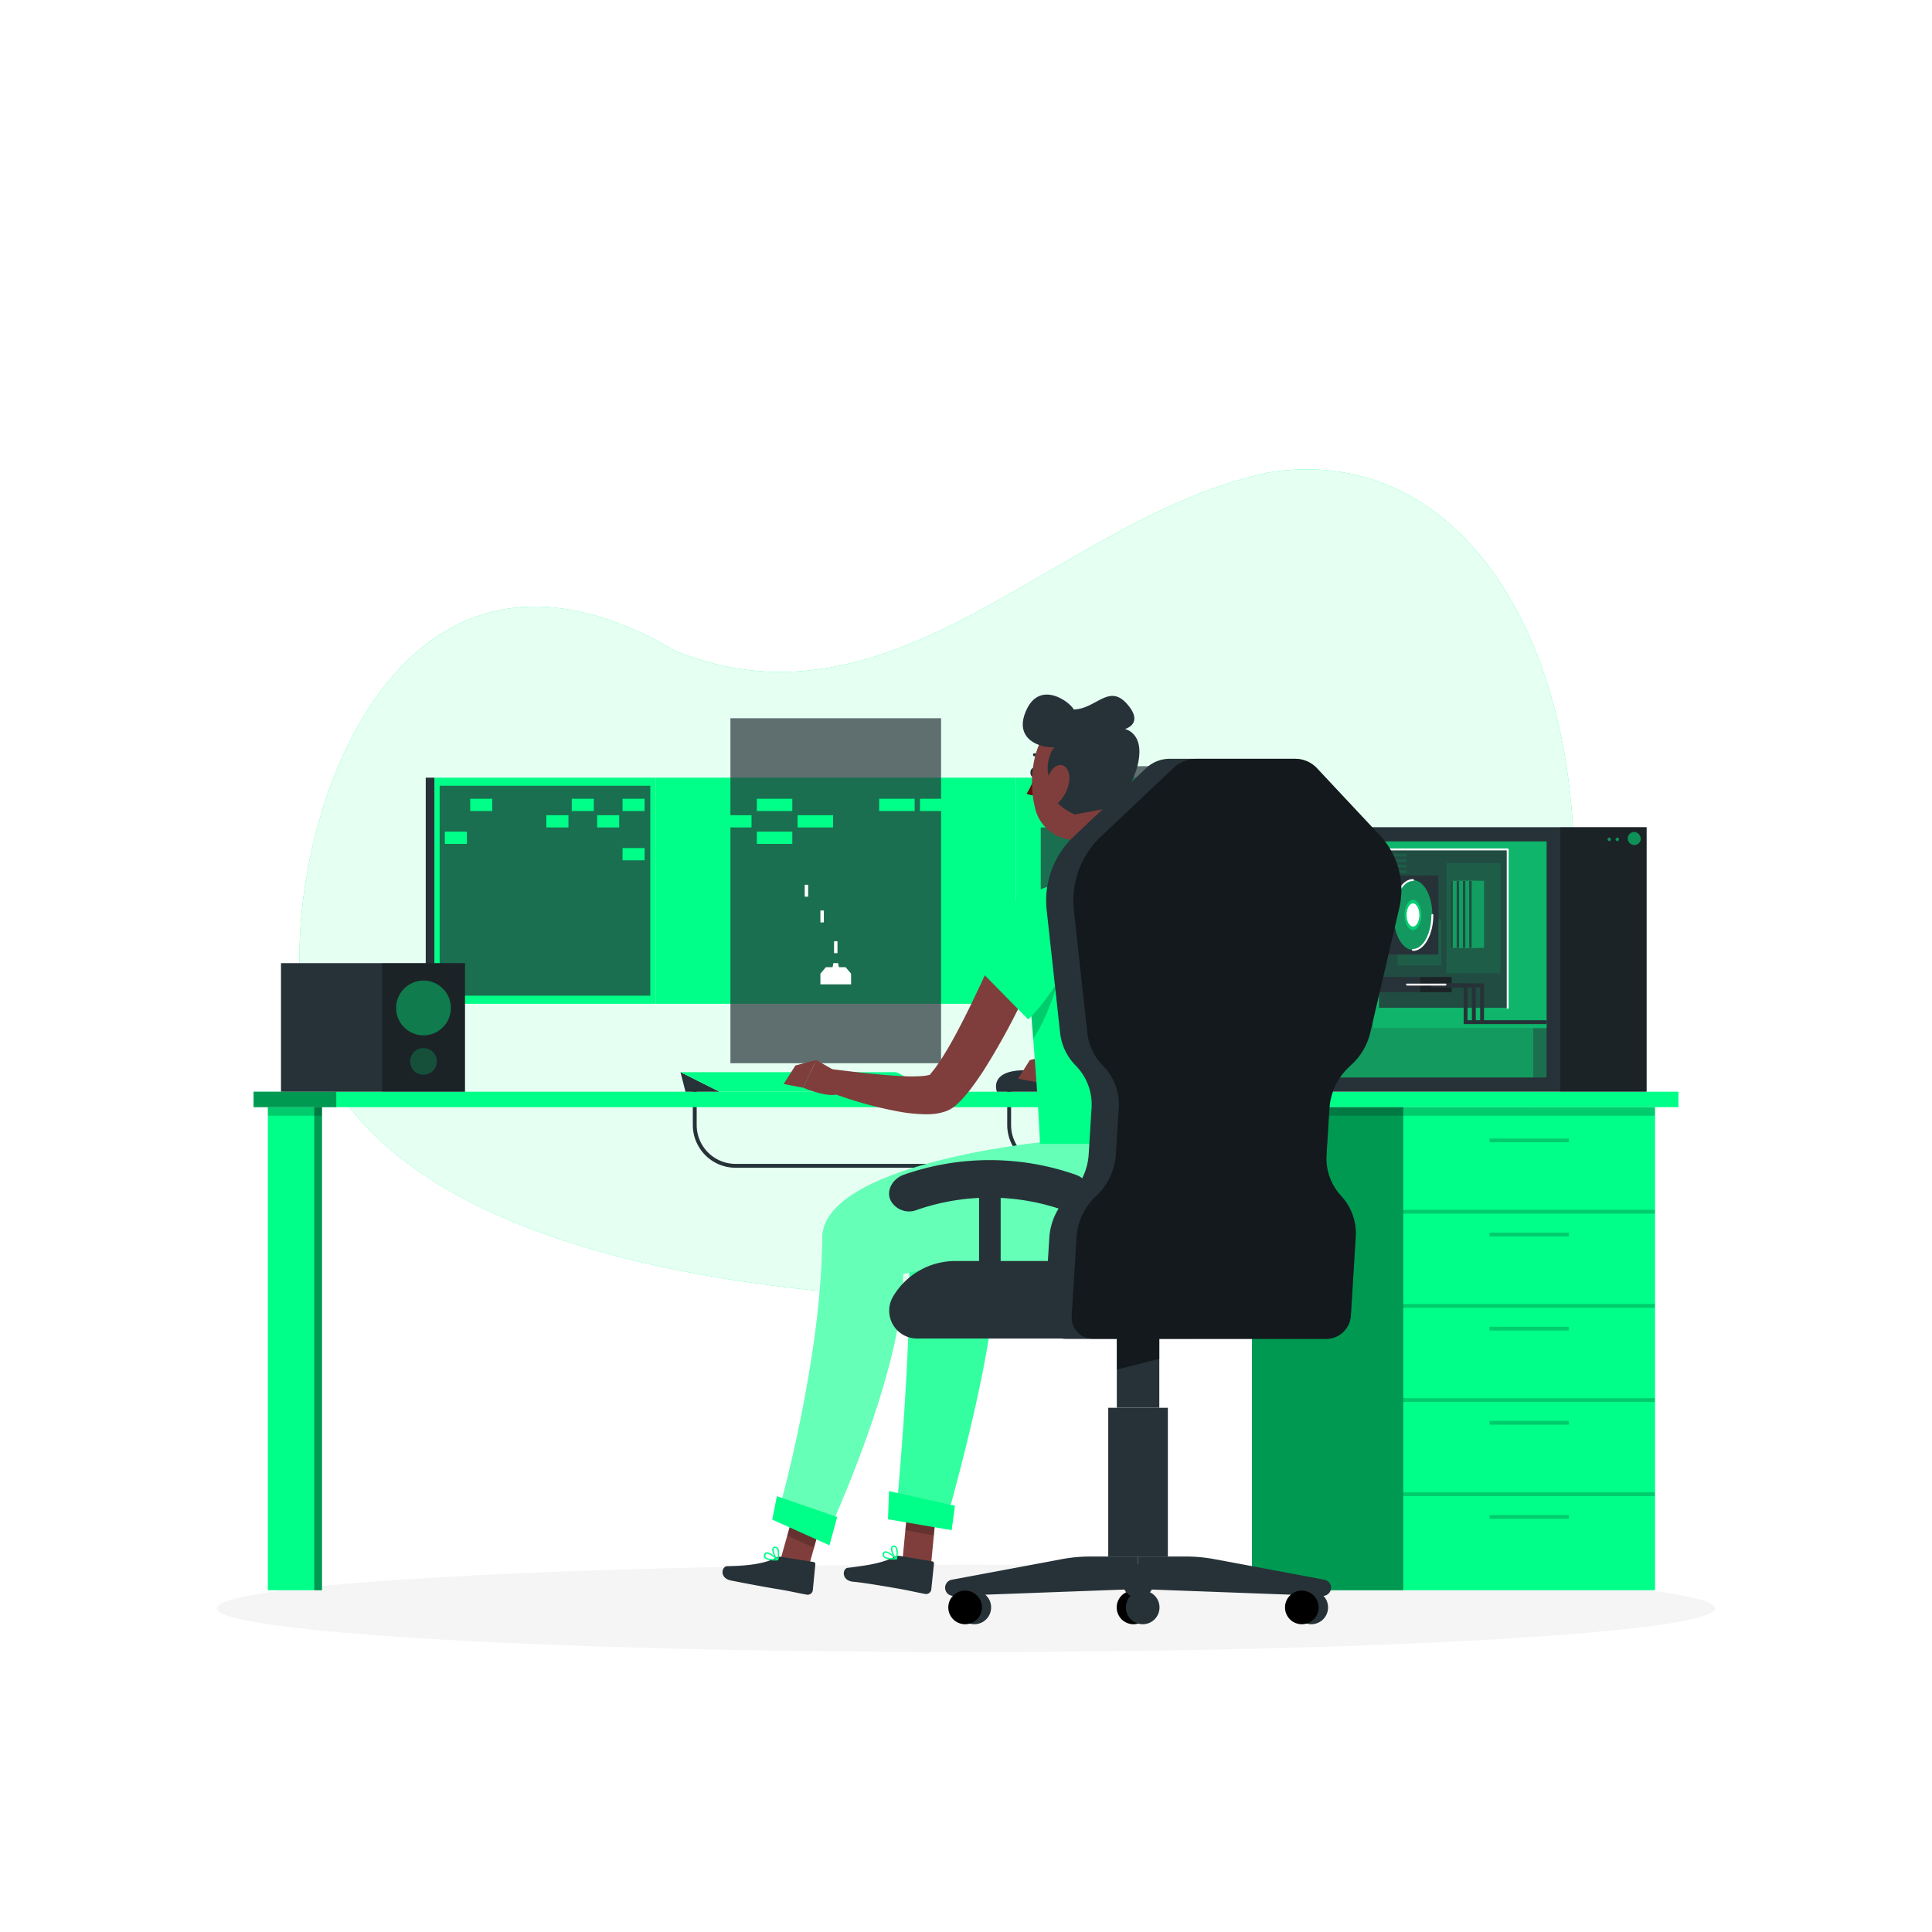 <svg class="animated" id="freepik_stories-gaming" xmlns="http://www.w3.org/2000/svg" viewBox="0 0 500 500" version="1.1" xmlns:xlink="http://www.w3.org/1999/xlink" xmlns:svgjs="http://svgjs.com/svgjs"><style>svg#freepik_stories-gaming:not(.animated) .animable {opacity: 0;}svg#freepik_stories-gaming.animated #freepik--background-simple--inject-293 {animation: 1s 1 forwards cubic-bezier(.36,-0.01,.5,1.38) fadeIn;animation-delay: 0s;}svg#freepik_stories-gaming.animated #freepik--Desk--inject-293 {animation: 1s 1 forwards cubic-bezier(.36,-0.01,.5,1.38) slideDown;animation-delay: 0s;}svg#freepik_stories-gaming.animated #freepik--Character--inject-293 {animation: 1s 1 forwards cubic-bezier(.36,-0.01,.5,1.38) slideLeft;animation-delay: 0s;}            @keyframes fadeIn {                0% {                    opacity: 0;                }                100% {                    opacity: 1;                }            }                    @keyframes slideDown {                0% {                    opacity: 0;                    transform: translateY(-30px);                }                100% {                    opacity: 1;                    transform: translateY(0);                }            }                    @keyframes slideLeft {                0% {                    opacity: 0;                    transform: translateX(-30px);                }                100% {                    opacity: 1;                    transform: translateX(0);                }            }        </style><g id="freepik--background-simple--inject-293" class="animable" style="transform-origin: 242.472px 228.959px;"><path d="M407.07,214c-3.42-57.53-34-98.83-78.69-91.75-54.26,11.46-96.06,69.42-153.59,46.22C93,120.29,67.14,237.51,81.08,269.88c27,72.55,184.27,68.77,221.12,64.79C376.71,328.38,411.49,296.66,407.07,214Z" style="fill: rgb(0, 255, 136); transform-origin: 242.472px 228.959px;" id="el5fnu2ov9ik7" class="animable"></path><g id="elqznggb26qen"><path d="M407.07,214c-3.42-57.53-34-98.83-78.69-91.75-54.26,11.46-96.06,69.42-153.59,46.22C93,120.29,67.14,237.51,81.08,269.88c27,72.55,184.27,68.77,221.12,64.79C376.71,328.38,411.49,296.66,407.07,214Z" style="fill: rgb(255, 255, 255); opacity: 0.9; transform-origin: 242.472px 228.959px;" class="animable"></path></g></g><g id="freepik--Shadow--inject-293" class="animable" style="transform-origin: 250px 416.24px;"><ellipse id="freepik--path--inject-293" cx="250" cy="416.24" rx="193.89" ry="11.32" style="fill: rgb(245, 245, 245); transform-origin: 250px 416.24px;" class="animable"></ellipse></g><g id="freepik--Desk--inject-293" class="animable" style="transform-origin: 250.005px 306.405px;"><path d="M335.94,284.08h-1V230.39a3.82,3.82,0,0,1,3.81-3.81v1a2.81,2.81,0,0,0-2.81,2.81Z" style="fill: rgb(38, 50, 56); transform-origin: 336.845px 255.33px;" id="ely63tkcj5tz" class="animable"></path><path d="M335,302.21H190.3a11.06,11.06,0,0,1-11-11v-10h1v10a10.06,10.06,0,0,0,10,10H335Z" style="fill: rgb(38, 50, 56); transform-origin: 257.15px 291.71px;" id="eltgbg0ombbl" class="animable"></path><path d="M271.67,302.21a11.06,11.06,0,0,1-11-11v-10h1v10a10.06,10.06,0,0,0,10,10Z" style="fill: rgb(38, 50, 56); transform-origin: 266.17px 291.71px;" id="elrqdg4q36guh" class="animable"></path><rect x="329.67" y="257.28" width="9.08" height="1" style="fill: rgb(38, 50, 56); transform-origin: 334.21px 257.78px;" id="elgcbcfk9psbo" class="animable"></rect><rect x="329.67" y="253.03" width="9.08" height="1" style="fill: rgb(38, 50, 56); transform-origin: 334.21px 253.53px;" id="eldfr3aud3pr4" class="animable"></rect><rect x="329.67" y="248.77" width="9.08" height="1" style="fill: rgb(38, 50, 56); transform-origin: 334.21px 249.27px;" id="el2nbw6wup90y" class="animable"></rect><rect x="65.63" y="282.53" width="368.75" height="4" style="fill: rgb(0, 255, 136); transform-origin: 250.005px 284.53px;" id="elztftr1ehli" class="animable"></rect><rect x="69.32" y="286.53" width="14.01" height="125.02" style="fill: rgb(0, 255, 136); transform-origin: 76.325px 349.04px;" id="elaal9mrc6th4" class="animable"></rect><g id="el8lspy5ebfqe"><rect x="81.33" y="286.53" width="2" height="125.02" style="opacity: 0.4; transform-origin: 82.33px 349.04px;" class="animable"></rect></g><g id="el04c7u187z23x"><rect x="69.32" y="286.53" width="14.01" height="2.22" style="opacity: 0.2; transform-origin: 76.325px 287.64px;" class="animable"></rect></g><g id="ela6d3teg1q1m"><rect x="65.63" y="282.53" width="21.4" height="4" style="opacity: 0.4; transform-origin: 76.33px 284.53px;" class="animable"></rect></g><rect x="324" y="286.53" width="104.32" height="125.02" style="fill: rgb(0, 255, 136); transform-origin: 376.16px 349.04px;" id="elo3x8g22y00k" class="animable"></rect><g id="elgcuknm94j7c"><rect x="363.17" y="386.21" width="65.15" height="0.97" style="opacity: 0.2; transform-origin: 395.745px 386.695px;" class="animable"></rect></g><g id="el2fh88bl6q67"><rect x="363.17" y="361.84" width="65.15" height="0.97" style="opacity: 0.2; transform-origin: 395.745px 362.325px;" class="animable"></rect></g><g id="eluqgvi8efqxg"><rect x="363.17" y="337.48" width="65.15" height="0.97" style="opacity: 0.2; transform-origin: 395.745px 337.965px;" class="animable"></rect></g><g id="elfwcajxlo8zu"><rect x="363.17" y="313.11" width="65.15" height="0.97" style="opacity: 0.2; transform-origin: 395.745px 313.595px;" class="animable"></rect></g><g id="elp7eztdblgoc"><rect x="385.5" y="367.73" width="20.5" height="0.97" style="opacity: 0.2; transform-origin: 395.75px 368.215px;" class="animable"></rect></g><g id="elaidsee9j4s"><rect x="385.5" y="343.37" width="20.5" height="0.97" style="opacity: 0.2; transform-origin: 395.75px 343.855px;" class="animable"></rect></g><g id="elk18axqfhs1n"><rect x="385.5" y="392.1" width="20.5" height="0.97" style="opacity: 0.2; transform-origin: 395.75px 392.585px;" class="animable"></rect></g><g id="ely3jz70938lq"><rect x="385.5" y="319" width="20.5" height="0.97" style="opacity: 0.2; transform-origin: 395.75px 319.485px;" class="animable"></rect></g><g id="eld0pwkdrwkwq"><rect x="385.5" y="294.64" width="20.5" height="0.97" style="opacity: 0.2; transform-origin: 395.75px 295.125px;" class="animable"></rect></g><g id="elm600hzvihn"><rect x="324" y="286.53" width="39.17" height="125.02" style="opacity: 0.4; transform-origin: 343.585px 349.04px;" class="animable"></rect></g><g id="elarzqumry7hs"><rect x="324" y="286.53" width="104.32" height="2.22" style="opacity: 0.2; transform-origin: 376.16px 287.64px;" class="animable"></rect></g><rect x="337.58" y="214.08" width="88.56" height="68.44" style="fill: rgb(38, 50, 56); transform-origin: 381.86px 248.3px;" id="elcx9llo7h729" class="animable"></rect><g id="elretyuix3dz"><rect x="403.8" y="214.08" width="22.33" height="68.44" style="opacity: 0.3; transform-origin: 414.965px 248.3px; transform: rotate(180deg);" class="animable"></rect></g><g id="el1l05n0d6dv"><rect x="341.14" y="217.76" width="59.11" height="48.33" style="fill: rgb(0, 255, 136); opacity: 0.4; transform-origin: 370.695px 241.925px;" class="animable"></rect></g><g id="ele2rk37nflvl"><rect x="355.25" y="217.76" width="45" height="48.33" style="fill: rgb(0, 255, 136); opacity: 0.4; transform-origin: 377.75px 241.925px;" class="animable"></rect></g><g id="eluyub4wmg179"><rect x="356.89" y="219.83" width="33.31" height="40.98" style="fill: rgb(38, 50, 56); opacity: 0.8; transform-origin: 373.545px 240.32px;" class="animable"></rect></g><g id="ell4m51qx6ozl"><rect x="374.34" y="223.36" width="14.01" height="28.52" style="fill: rgb(0, 255, 136); opacity: 0.1; transform-origin: 381.345px 237.62px;" class="animable"></rect></g><g id="el03hgyb0ml0ec"><rect x="361.69" y="237.92" width="11.28" height="11.9" style="fill: rgb(0, 255, 136); opacity: 0.1; transform-origin: 367.33px 243.87px;" class="animable"></rect></g><g id="el40x1qldvoii"><rect x="358.39" y="220.94" width="5.64" height="0.72" style="fill: rgb(0, 255, 136); opacity: 0.1; transform-origin: 361.21px 221.3px;" class="animable"></rect></g><g id="el4mzyydrbwyl"><rect x="358.39" y="222.36" width="5.64" height="0.73" style="fill: rgb(0, 255, 136); opacity: 0.1; transform-origin: 361.21px 222.725px;" class="animable"></rect></g><g id="elkh018bcrp1"><rect x="358.39" y="223.77" width="5.64" height="0.73" style="fill: rgb(0, 255, 136); opacity: 0.1; transform-origin: 361.21px 224.135px;" class="animable"></rect></g><g id="elo59fugreflj"><rect x="358.39" y="225.19" width="5.64" height="0.73" style="fill: rgb(0, 255, 136); opacity: 0.1; transform-origin: 361.21px 225.555px;" class="animable"></rect></g><path d="M390.19,261.06a.26.26,0,0,1-.25-.25V220.08H356.88a.25.25,0,0,1,0-.5h33.31a.25.25,0,0,1,.25.25v41A.25.25,0,0,1,390.19,261.06Z" style="fill: rgb(255, 255, 255); transform-origin: 373.535px 240.32px;" id="el0mu81888slz" class="animable"></path><g id="el2j0nbtfmvbe"><g style="opacity: 0.4; transform-origin: 379.71px 236.63px;" class="animable"><rect x="375.35" y="227.95" width="3.84" height="17.36" style="fill: rgb(0, 255, 136); transform-origin: 377.27px 236.63px;" id="elm86czxyd1un" class="animable"></rect><rect x="375.35" y="227.95" width="0.63" height="17.36" style="fill: rgb(38, 50, 56); transform-origin: 375.665px 236.63px;" id="eljzq51n1niz" class="animable"></rect><rect x="376.98" y="227.95" width="3.84" height="17.36" style="fill: rgb(0, 255, 136); transform-origin: 378.9px 236.63px;" id="elhiibimvpj49" class="animable"></rect><rect x="376.98" y="227.95" width="0.63" height="17.36" style="fill: rgb(38, 50, 56); transform-origin: 377.295px 236.63px;" id="elbull3poz1kj" class="animable"></rect><rect x="378.6" y="227.95" width="3.84" height="17.36" style="fill: rgb(0, 255, 136); transform-origin: 380.52px 236.63px;" id="el7i3kfnaikap" class="animable"></rect><rect x="378.6" y="227.95" width="0.63" height="17.36" style="fill: rgb(38, 50, 56); transform-origin: 378.915px 236.63px;" id="el1c7djl9pfori" class="animable"></rect><rect x="380.23" y="227.95" width="3.84" height="17.36" style="fill: rgb(0, 255, 136); transform-origin: 382.15px 236.63px;" id="el3z5i9y158uj" class="animable"></rect><rect x="380.23" y="227.95" width="0.63" height="17.36" style="fill: rgb(38, 50, 56); transform-origin: 380.545px 236.63px;" id="el6qn7bqbnwla" class="animable"></rect></g></g><g id="elmd6wpfxvnrn"><rect x="341.14" y="266.08" width="59.11" height="12.77" style="fill: rgb(0, 255, 136); opacity: 0.3; transform-origin: 370.695px 272.465px;" class="animable"></rect></g><g id="ely1i9m08atn8"><rect x="341.14" y="266.08" width="55.64" height="12.77" style="fill: rgb(0, 255, 136); opacity: 0.3; transform-origin: 368.96px 272.465px;" class="animable"></rect></g><rect x="348.44" y="252.85" width="27.25" height="3.92" style="fill: rgb(38, 50, 56); transform-origin: 362.065px 254.81px;" id="elwyl9s25505" class="animable"></rect><rect x="348.44" y="226.57" width="23.81" height="20.46" style="fill: rgb(38, 50, 56); transform-origin: 360.345px 236.8px;" id="elots0lcl4qod" class="animable"></rect><g id="elrygzpl154m"><rect x="367.53" y="252.85" width="8.17" height="3.92" style="opacity: 0.3; transform-origin: 371.615px 254.81px;" class="animable"></rect></g><g id="eld0knk70t4d5"><ellipse cx="365.68" cy="236.8" rx="5.01" ry="9.04" style="fill: rgb(0, 255, 136); opacity: 0.5; transform-origin: 365.68px 236.8px;" class="animable"></ellipse></g><g id="elvhbnv6m0u1"><path d="M367.86,236.8c0,2.17-1,3.93-2.18,3.93s-2.18-1.76-2.18-3.93,1-3.93,2.18-3.93S367.86,234.63,367.86,236.8Z" style="fill: rgb(0, 255, 136); opacity: 0.5; transform-origin: 365.68px 236.8px;" class="animable"></path></g><path d="M367.33,236.8c0,1.64-.74,3-1.65,3s-1.65-1.34-1.65-3,.74-3,1.65-3S367.33,235.15,367.33,236.8Z" style="fill: rgb(255, 255, 255); transform-origin: 365.68px 236.8px;" id="elsff9tq3fuv" class="animable"></path><path d="M365.68,246.09a.25.25,0,0,1,0-.5c2.62,0,4.76-3.94,4.76-8.79a.25.25,0,0,1,.5,0C370.94,241.92,368.58,246.09,365.68,246.09Z" style="fill: rgb(255, 255, 255); transform-origin: 368.185px 241.32px;" id="elech2fobs1qo" class="animable"></path><path d="M360.66,237.05a.25.25,0,0,1-.25-.25c0-5.12,2.37-9.29,5.27-9.29a.25.25,0,1,1,0,.5c-2.63,0-4.77,3.94-4.77,8.79A.25.25,0,0,1,360.66,237.05Z" style="fill: rgb(255, 255, 255); transform-origin: 363.17px 232.28px;" id="el1q1n0op72sj" class="animable"></path><polygon points="400.25 265.03 378.8 265.03 378.8 255.53 370.36 255.53 370.36 254.53 379.8 254.53 379.8 264.03 400.25 264.03 400.25 265.03" style="fill: rgb(38, 50, 56); transform-origin: 385.305px 259.78px;" id="elc08lny6m737" class="animable"></polygon><polygon points="381.93 264.53 380.93 264.53 380.93 255.53 372.48 255.53 372.48 254.53 381.93 254.53 381.93 264.53" style="fill: rgb(38, 50, 56); transform-origin: 377.205px 259.53px;" id="elpsl3iyp5t5" class="animable"></polygon><polygon points="384.06 264.53 383.06 264.53 383.06 255.53 374.61 255.53 374.61 254.53 384.06 254.53 384.06 264.53" style="fill: rgb(38, 50, 56); transform-origin: 379.335px 259.53px;" id="elk0bmefly0dh" class="animable"></polygon><g id="el8ob0ws0jpv2"><path d="M424.62,217.31a1.69,1.69,0,1,1-1.66-2A1.85,1.85,0,0,1,424.62,217.31Z" style="fill: rgb(0, 255, 136); opacity: 0.5; transform-origin: 422.948px 217px;" class="animable"></path></g><g id="elbf7c1mqyeks"><path d="M419,217.31a.45.45,0,1,1-.45-.54A.5.5,0,0,1,419,217.31Z" style="fill: rgb(0, 255, 136); opacity: 0.5; transform-origin: 418.555px 217.22px;" class="animable"></path></g><g id="elv4wh6yqryg"><path d="M416.92,217.31a.45.45,0,1,1-.45-.54A.5.5,0,0,1,416.92,217.31Z" style="fill: rgb(0, 255, 136); opacity: 0.5; transform-origin: 416.475px 217.22px;" class="animable"></path></g><path d="M374.08,255.06h-9.94a.25.25,0,0,1-.25-.25.25.25,0,0,1,.25-.25h9.94a.25.25,0,0,1,.25.25A.25.25,0,0,1,374.08,255.06Z" style="fill: rgb(255, 255, 255); transform-origin: 369.11px 254.81px;" id="elaott2b9c4pd" class="animable"></path><rect x="169.65" y="201.26" width="93.28" height="58.52" style="fill: rgb(0, 255, 136); transform-origin: 216.29px 230.52px;" id="elw8dx2712ts" class="animable"></rect><g id="elzmnkcwqftv"><rect x="189.03" y="185.88" width="54.52" height="89.28" style="fill: rgb(38, 50, 56); opacity: 0.7; transform-origin: 216.29px 230.52px; transform: rotate(90deg);" class="animable"></rect></g><rect x="112.43" y="201.26" width="57.22" height="58.52" style="fill: rgb(0, 255, 136); transform-origin: 141.04px 230.52px;" id="elvl107xsx2z" class="animable"></rect><g id="el210e4y61oex"><rect x="110.18" y="201.26" width="2.25" height="58.52" style="fill: rgb(38, 50, 56); transform-origin: 111.305px 230.52px; transform: rotate(180deg);" class="animable"></rect></g><g id="elekufhl6746e"><rect x="113.78" y="203.35" width="54.52" height="54.33" style="fill: rgb(38, 50, 56); opacity: 0.7; transform-origin: 141.04px 230.515px; transform: rotate(90deg);" class="animable"></rect></g><rect x="262.93" y="201.26" width="67.33" height="58.52" style="fill: rgb(0, 255, 136); transform-origin: 296.595px 230.52px;" id="el7hc4yxn94ua" class="animable"></rect><g id="elfraf90b96sj"><rect x="269.34" y="198.29" width="54.52" height="64.45" style="fill: rgb(38, 50, 56); opacity: 0.7; transform-origin: 296.6px 230.515px; transform: rotate(90deg);" class="animable"></rect></g><polygon points="218.85 250.31 217.11 250.31 216.9 249.25 215.68 249.25 215.47 250.31 213.74 250.31 212.32 251.97 212.32 254.75 220.26 254.75 220.26 251.97 218.85 250.31" style="fill: rgb(255, 255, 255); transform-origin: 216.29px 252px;" id="el4feho94pvl" class="animable"></polygon><rect x="215.85" y="243.6" width="0.89" height="3.08" style="fill: rgb(255, 255, 255); transform-origin: 216.295px 245.14px;" id="elhfvazn1tet" class="animable"></rect><rect x="212.32" y="235.64" width="0.89" height="3.08" style="fill: rgb(255, 255, 255); transform-origin: 212.765px 237.18px;" id="elx865zmbg8l" class="animable"></rect><rect x="208.26" y="228.98" width="0.89" height="3.08" style="fill: rgb(255, 255, 255); transform-origin: 208.705px 230.52px;" id="el86s10p4kj75" class="animable"></rect><rect x="174.76" y="206.72" width="9.18" height="3.17" style="fill: rgb(0, 255, 136); transform-origin: 179.35px 208.305px;" id="elat5krcfdjzf" class="animable"></rect><rect x="195.87" y="206.72" width="9.18" height="3.17" style="fill: rgb(0, 255, 136); transform-origin: 200.46px 208.305px;" id="el0k92aivpatqc" class="animable"></rect><rect x="227.53" y="206.72" width="9.18" height="3.17" style="fill: rgb(0, 255, 136); transform-origin: 232.12px 208.305px;" id="elyj7vso3j56s" class="animable"></rect><rect x="238.09" y="206.72" width="9.18" height="3.17" style="fill: rgb(0, 255, 136); transform-origin: 242.68px 208.305px;" id="el6bjwskp9jbe" class="animable"></rect><rect x="248.64" y="206.72" width="9.18" height="3.17" style="fill: rgb(0, 255, 136); transform-origin: 253.23px 208.305px;" id="elm98l8ygwo8" class="animable"></rect><rect x="185.32" y="210.97" width="9.18" height="3.17" style="fill: rgb(0, 255, 136); transform-origin: 189.91px 212.555px;" id="elsnmxgudfl3r" class="animable"></rect><rect x="206.42" y="210.97" width="9.18" height="3.17" style="fill: rgb(0, 255, 136); transform-origin: 211.01px 212.555px;" id="elnj3r0xnaz4" class="animable"></rect><rect x="195.87" y="215.23" width="9.18" height="3.17" style="fill: rgb(0, 255, 136); transform-origin: 200.46px 216.815px;" id="eloiny632t0j8" class="animable"></rect><rect x="248.64" y="215.23" width="9.18" height="3.17" style="fill: rgb(0, 255, 136); transform-origin: 253.23px 216.815px;" id="el9c42kc724sr" class="animable"></rect><rect x="174.76" y="219.48" width="9.18" height="3.17" style="fill: rgb(0, 255, 136); transform-origin: 179.35px 221.065px;" id="el4y44ptfqovb" class="animable"></rect><g id="el9lbs04xjq3d"><rect x="320.6" y="219.48" width="6.8" height="3.17" style="fill: rgb(0, 255, 136); transform-origin: 324px 221.065px; transform: rotate(180deg);" class="animable"></rect></g><g id="el9a0sohajftl"><rect x="304.97" y="219.48" width="6.8" height="3.17" style="fill: rgb(0, 255, 136); transform-origin: 308.37px 221.065px; transform: rotate(180deg);" class="animable"></rect></g><g id="elfnwaci97ly5"><rect x="312.79" y="215.23" width="6.8" height="3.17" style="fill: rgb(0, 255, 136); transform-origin: 316.19px 216.815px; transform: rotate(180deg);" class="animable"></rect></g><g id="eldkqo2f7j0ia"><rect x="304.97" y="210.97" width="6.8" height="3.17" style="fill: rgb(0, 255, 136); transform-origin: 308.37px 212.555px; transform: rotate(180deg);" class="animable"></rect></g><g id="eld1yttvfpvym"><rect x="265.89" y="210.97" width="6.8" height="3.17" style="fill: rgb(0, 255, 136); transform-origin: 269.29px 212.555px; transform: rotate(180deg);" class="animable"></rect></g><g id="el1zkqgpg1vn2"><rect x="320.6" y="206.72" width="6.8" height="3.17" style="fill: rgb(0, 255, 136); transform-origin: 324px 208.305px; transform: rotate(180deg);" class="animable"></rect></g><g id="elcvin57f8ger"><rect x="161.11" y="206.72" width="5.71" height="3.17" style="fill: rgb(0, 255, 136); transform-origin: 163.965px 208.305px; transform: rotate(180deg);" class="animable"></rect></g><g id="el72austq978d"><rect x="147.97" y="206.72" width="5.71" height="3.17" style="fill: rgb(0, 255, 136); transform-origin: 150.825px 208.305px; transform: rotate(180deg);" class="animable"></rect></g><g id="el0mxtezp5hjl"><rect x="121.69" y="206.72" width="5.71" height="3.17" style="fill: rgb(0, 255, 136); transform-origin: 124.545px 208.305px; transform: rotate(180deg);" class="animable"></rect></g><g id="elfl75l7mobvr"><rect x="154.54" y="210.97" width="5.71" height="3.17" style="fill: rgb(0, 255, 136); transform-origin: 157.395px 212.555px; transform: rotate(180deg);" class="animable"></rect></g><g id="elxi0zl62t43"><rect x="141.4" y="210.97" width="5.71" height="3.17" style="fill: rgb(0, 255, 136); transform-origin: 144.255px 212.555px; transform: rotate(180deg);" class="animable"></rect></g><g id="eln6xd9itjc28"><rect x="115.12" y="215.23" width="5.71" height="3.17" style="fill: rgb(0, 255, 136); transform-origin: 117.975px 216.815px; transform: rotate(180deg);" class="animable"></rect></g><g id="elx0q0wy0myxh"><rect x="161.11" y="219.48" width="5.71" height="3.17" style="fill: rgb(0, 255, 136); transform-origin: 163.965px 221.065px; transform: rotate(180deg);" class="animable"></rect></g><rect x="72.72" y="249.26" width="47.61" height="33.27" style="fill: rgb(38, 50, 56); transform-origin: 96.525px 265.895px;" id="elv75jgm6dts" class="animable"></rect><g id="el7qp9sbk9r0f"><rect x="98.86" y="249.26" width="21.47" height="33.27" style="opacity: 0.3; transform-origin: 109.595px 265.895px; transform: rotate(180deg);" class="animable"></rect></g><g id="eljrm7vcqwnr"><circle cx="109.6" cy="260.86" r="7.09" style="fill: rgb(0, 255, 136); opacity: 0.4; transform-origin: 109.6px 260.86px;" class="animable"></circle></g><g id="eldxt62uy4lxe"><path d="M113.06,274.69a3.46,3.46,0,1,1-3.46-3.46A3.46,3.46,0,0,1,113.06,274.69Z" style="fill: rgb(0, 255, 136); opacity: 0.2; transform-origin: 109.6px 274.69px;" class="animable"></path></g><polygon points="177.4 282.53 176.11 277.48 186.2 282.53 177.4 282.53" style="fill: rgb(38, 50, 56); transform-origin: 181.155px 280.005px;" id="el2q9lawcj29b" class="animable"></polygon><polygon points="231.95 277.48 176.11 277.48 186.2 282.53 242.03 282.53 231.95 277.48" style="fill: rgb(0, 255, 136); transform-origin: 209.07px 280.005px;" id="el0fz5kkyjrew" class="animable"></polygon><path d="M258,282.53s-2.16-5.31,6.64-5.54a23.08,23.08,0,0,1,15,5.54Z" style="fill: rgb(38, 50, 56); transform-origin: 268.703px 279.76px;" id="elf2epy8ejdt" class="animable"></path></g><g id="freepik--Character--inject-293" class="animable animator-active" style="transform-origin: 274.832px 300.055px;"><polygon points="240.85 406.05 233.56 403.87 235.26 386 242.55 388.18 240.85 406.05" style="fill: rgb(127, 62, 59); transform-origin: 238.055px 396.025px;" id="el7rs48kuxw1i" class="animable"></polygon><path d="M232.81,402.66l8.42,1.41a.55.55,0,0,1,.48.6l-.7,6.74a1.36,1.36,0,0,1-1.54,1.11c-2.92-.54-4.3-.94-8-1.56-2.28-.38-7.49-1.31-10.66-1.61s-2.79-3.44-1.42-3.6c6.16-.69,9.66-1.53,12.05-2.84A2.15,2.15,0,0,1,232.81,402.66Z" style="fill: rgb(38, 50, 56); transform-origin: 230.044px 407.585px;" id="elpod4cpxfmpc" class="animable"></path><g id="elkthq665iunq"><polygon points="242.55 388.18 235.26 386.01 234.31 396.02 241.68 397.39 242.55 388.18" style="opacity: 0.2; transform-origin: 238.43px 391.7px;" class="animable"></polygon></g><path d="M284,295.68s-50.13,4.23-48.9,26c1.35,23.84-3.22,70.5-3.22,70.5l12.73,2.39S259,345,257.27,327.78c14.13,0,46.48,1.24,51.18-11.51a56.67,56.67,0,0,0,3.35-20.2Z" style="fill: rgb(0, 255, 136); transform-origin: 271.844px 345.125px;" id="elioymf0v1ib" class="animable"></path><g id="elhnuu4v62ka5"><path d="M284,295.68s-50.13,4.23-48.9,26c1.35,23.84-3.22,70.5-3.22,70.5l12.73,2.39S259,345,257.27,327.78c14.13,0,46.48,1.24,51.18-11.51a56.67,56.67,0,0,0,3.35-20.2Z" style="fill: rgb(255, 255, 255); opacity: 0.2; transform-origin: 271.844px 345.125px;" class="animable"></path></g><polygon points="246.29 396.01 229.81 393.19 230.08 385.9 247.14 389.69 246.29 396.01" style="fill: rgb(0, 255, 136); transform-origin: 238.475px 390.955px;" id="elrl81vcyes6" class="animable"></polygon><path d="M229.93,403.53a9.6,9.6,0,0,0,2,.06.16.16,0,0,0,.15-.11.19.19,0,0,0,0-.19c-.21-.21-2.1-2-3.07-1.8a.63.63,0,0,0-.49.42,1,1,0,0,0,.06,1A2.09,2.09,0,0,0,229.93,403.53Zm1.61-.27c-1.39,0-2.37-.16-2.66-.57a.63.63,0,0,1,0-.64.32.32,0,0,1,.23-.22C229.62,401.72,230.76,402.56,231.54,403.26Z" style="fill: rgb(0, 255, 136); transform-origin: 230.26px 402.546px;" id="elnoql33h1lz" class="animable"></path><path d="M231.94,403.59s.05,0,.08,0a.2.2,0,0,0,.12-.13c0-.09.55-2.22-.09-3.07a.85.85,0,0,0-.7-.37.67.67,0,0,0-.72.42c-.31.79.55,2.54,1.22,3.11A.13.13,0,0,0,231.94,403.59Zm-.52-3.21a.53.53,0,0,1,.35.22,3.92,3.92,0,0,1,.09,2.46,3.59,3.59,0,0,1-.9-2.49c0-.1.11-.21.37-.2Z" style="fill: rgb(0, 255, 136); transform-origin: 231.462px 401.802px;" id="ellapipsgalbk" class="animable"></path><polygon points="208.35 408.83 201.41 405.71 206.21 388.59 213.15 391.71 208.35 408.83" style="fill: rgb(127, 62, 59); transform-origin: 207.28px 398.71px;" id="elej667bu1zwu" class="animable"></polygon><path d="M202.1,402.89l8.44,1.35a.55.55,0,0,1,.47.6l-.66,6.74a1.34,1.34,0,0,1-1.53,1.12c-2.92-.52-4.3-.92-8-1.51-2.28-.36-8.49-1.52-11.62-2.15s-2.43-3.7-1-3.72c6.19-.07,10.2-.85,12.58-2.18A2.09,2.09,0,0,1,202.1,402.89Z" style="fill: rgb(38, 50, 56); transform-origin: 199px 407.793px;" id="elqgigdgwcxe" class="animable"></path><g id="elegz52nkd46m"><polygon points="213.15 391.71 206.21 388.59 203.74 397.42 210.68 400.54 213.15 391.71" style="opacity: 0.2; transform-origin: 208.445px 394.565px;" class="animable"></polygon></g><path d="M269.08,295.68c-.33,0-56.2,5.75-56.27,24.7-.12,31.34-11.22,70.58-11.22,70.58l12.92,5.21s19.5-42,19.21-66.43c15.37-4.41,55.13,3,59.83-9.74,3.85-10.42,1.77-24.32,1.77-24.32Z" style="fill: rgb(0, 255, 136); transform-origin: 248.735px 345.925px;" id="el4gwo5niduua" class="animable"></path><g id="eleladgarboiu"><path d="M269.08,295.68c-.33,0-56.2,5.75-56.27,24.7-.12,31.34-11.22,70.58-11.22,70.58l12.92,5.21s19.5-42,19.21-66.43c15.37-4.41,55.13,3,59.83-9.74,3.85-10.42,1.77-24.32,1.77-24.32Z" style="fill: rgb(255, 255, 255); opacity: 0.4; transform-origin: 248.735px 345.925px;" class="animable"></path></g><polygon points="214.66 399.93 199.86 393.27 201.05 387.21 216.66 392.6 214.66 399.93" style="fill: rgb(0, 255, 136); transform-origin: 208.26px 393.57px;" id="elx38zsr7tno8" class="animable"></polygon><path d="M199.23,403.77a9.46,9.46,0,0,0,2,.05.18.18,0,0,0,.16-.12.17.17,0,0,0-.05-.18c-.21-.21-2.1-2-3.08-1.79a.67.67,0,0,0-.48.43,1,1,0,0,0,.06,1A2.09,2.09,0,0,0,199.23,403.77Zm1.6-.28c-1.38.05-2.36-.15-2.66-.55a.64.64,0,0,1,0-.65.3.3,0,0,1,.23-.21C198.9,402,200.05,402.8,200.83,403.49Z" style="fill: rgb(0, 255, 136); transform-origin: 199.536px 402.782px;" id="elnypdgxtqb07" class="animable"></path><path d="M201.23,403.82h.09a.15.15,0,0,0,.11-.12c0-.09.54-2.23-.1-3.08a.87.87,0,0,0-.7-.36.68.68,0,0,0-.72.43c-.31.79.56,2.53,1.24,3.1A.2.2,0,0,0,201.23,403.82Zm-.54-3.21a.52.52,0,0,1,.36.21,4,4,0,0,1,.11,2.47,3.57,3.57,0,0,1-.92-2.49c0-.1.11-.21.37-.2Z" style="fill: rgb(0, 255, 136); transform-origin: 200.744px 402.037px;" id="elw76njjoyjw" class="animable"></path><path d="M289.77,205.44l-4.24,4.91-5.78,6.7a22.69,22.69,0,0,1,.88,2.64c1,3.58.58,7-4.56,9.21,0,0-4.44,5.8,6.12,4.19S294.34,226,294.34,226C289.66,222.67,289.4,211.6,289.77,205.44Z" style="fill: rgb(127, 62, 59); transform-origin: 284.742px 219.406px;" id="elz28dzh34ztk" class="animable"></path><path d="M301.82,232.78c1.47,3.16,2.68,6.2,3.89,9.36s2.28,6.32,3.27,9.56,1.85,6.56,2.54,10a52.18,52.18,0,0,1,1.12,10.87,22.37,22.37,0,0,1-.95,6.33,14.21,14.21,0,0,1-1.67,3.56,11.37,11.37,0,0,1-1.43,1.74l-.43.42c-.24.2-.5.42-.75.59a7.93,7.93,0,0,1-1.34.74,10.58,10.58,0,0,1-2.16.69,14,14,0,0,1-1.77.26,24.24,24.24,0,0,1-3.05,0,42.74,42.74,0,0,1-5.38-.6,101.91,101.91,0,0,1-19.41-5.56l1.45-5.51c6.35.76,12.83,1.57,18.94,1.85,1.52,0,3,.07,4.38,0a12.84,12.84,0,0,0,1.83-.23c.5-.09.93-.27.78-.26a1.15,1.15,0,0,0-.28.14,1.7,1.7,0,0,0-.28.21v0s.05-.08.09-.17a4.66,4.66,0,0,0,.3-.89,14,14,0,0,0,.27-3.34,44.23,44.23,0,0,0-1.27-8.49c-.68-3-1.56-5.92-2.52-8.89s-2-5.94-3.14-8.9-2.34-5.93-3.52-8.72Z" style="fill: rgb(127, 62, 59); transform-origin: 293.47px 259.864px;" id="elqrotdoov2o" class="animable"></path><path d="M293.51,228.65c-6.11,3.44-12.61,16.86-12.61,16.86l14.5,14.75c5.35-5.06,13.15-17.58,14-22.59C310.77,230,303.26,223.17,293.51,228.65Z" style="fill: rgb(0, 255, 136); transform-origin: 295.231px 243.464px;" id="el88ue04s7nvd" class="animable"></path><path d="M278.51,276.73,271.88,273l-3.33,7.18s7.75,3.23,9.38,1.21Z" style="fill: rgb(127, 62, 59); transform-origin: 273.53px 277.527px;" id="el9mzwystnvso" class="animable"></path><polygon points="266.51 274.36 263.48 279.16 268.55 280.13 271.88 272.95 266.51 274.36" style="fill: rgb(127, 62, 59); transform-origin: 267.68px 276.54px;" id="el2bi0c9tcbq3" class="animable"></polygon><path d="M308.67,228.84c-.75-2-4.25-4-6.4-4l-1.42,0c-2.48,0-5.57.2-8.57.55a152.7,152.7,0,0,0-17,2.86c-2.58.68-5.07,1.54-7.05,2.28-2.52,1-4,1.67-4,1.67s4.2,44.43,4.91,63.84H311.8c1.47-8.34.51-23.6.63-38.66C312.5,248.34,311.76,237.07,308.67,228.84Z" style="fill: rgb(0, 255, 136); transform-origin: 288.429px 260.44px;" id="el4h9k6o0y5lf" class="animable"></path><g id="elevp2blw2r04"><path d="M266.4,256.93c.32,3.83.65,7.85,1,11.87,5-7.3,7.77-19.88,7.77-19.88Z" style="opacity: 0.2; transform-origin: 270.785px 258.86px;" class="animable"></path></g><path d="M272.6,240.92c-1.27,3.19-2.6,6.24-4,9.33s-2.8,6.13-4.28,9.17a176,176,0,0,1-10,18c-1,1.48-2,2.95-3.12,4.42-.56.74-1.18,1.47-1.84,2.22-.36.38-.65.73-1.07,1.12l-.6.58-.34.32a8.49,8.49,0,0,1-3.28,1.74,14.45,14.45,0,0,1-1.94.41,20.14,20.14,0,0,1-3.22.13,41.58,41.58,0,0,1-5.54-.55,101.66,101.66,0,0,1-19.82-5.62l1.46-5.52c6.47.78,13.08,1.61,19.3,1.87a42.25,42.25,0,0,0,4.4-.06,11.07,11.07,0,0,0,1.75-.28A2.29,2.29,0,0,0,241,278c.06,0,0-.07-.27.1a1.32,1.32,0,0,0-.27.2s.07-.09.1-.12l.28-.31c.18-.18.4-.48.61-.72.41-.52.83-1.08,1.25-1.69.83-1.19,1.64-2.51,2.44-3.85,1.6-2.68,3.09-5.53,4.55-8.41s2.86-5.82,4.24-8.78c2.75-5.9,5.44-11.95,8-17.9Z" style="fill: rgb(127, 62, 59); transform-origin: 243.075px 262.448px;" id="eljuj9nhuuc9k" class="animable"></path><path d="M264.21,232.23c-6.11,3.44-12.61,16.85-12.61,16.85l14.5,14.75c5.34-5.05,13.15-17.58,14-22.59C281.47,233.55,274,226.75,264.21,232.23Z" style="fill: rgb(0, 255, 136); transform-origin: 265.931px 247.037px;" id="elhajoimvxm7s" class="animable"></path><path d="M217.85,278.11l-6.64-3.78-3.33,7.18s7.75,3.24,9.39,1.22Z" style="fill: rgb(127, 62, 59); transform-origin: 212.865px 278.861px;" id="elbeiyepkpvos" class="animable"></path><polygon points="205.85 275.75 202.81 280.54 207.88 281.51 211.21 274.33 205.85 275.75" style="fill: rgb(127, 62, 59); transform-origin: 207.01px 277.92px;" id="elrfiuo8qvoi" class="animable"></polygon><path d="M268.24,199.9c0,.66-.33,1.22-.77,1.24s-.79-.5-.8-1.16.34-1.22.77-1.24S268.23,199.24,268.24,199.9Z" style="fill: rgb(38, 50, 56); transform-origin: 267.455px 199.94px;" id="elalu4iezydxq" class="animable"></path><path d="M270.45,197.44a.38.38,0,0,1-.32-.18,3.25,3.25,0,0,0-2.42-1.54.4.4,0,0,1-.38-.4.39.39,0,0,1,.4-.38h0a4,4,0,0,1,3.06,1.9.4.4,0,0,1-.12.54A.43.43,0,0,1,270.45,197.44Z" style="fill: rgb(38, 50, 56); transform-origin: 269.089px 196.19px;" id="elio0sq23upkd" class="animable"></path><path d="M268,200.27a21.19,21.19,0,0,1-2.3,5.12,3.2,3.2,0,0,0,2.72.2Z" style="fill: rgb(99, 15, 15); transform-origin: 267.06px 203.036px;" id="elpgv5axrk2rt" class="animable"></path><path d="M290.37,196.57c-.39,8.16-.21,13-4.26,17.32a10.63,10.63,0,0,1-18.22-4.71c-1.84-7.23-.88-19.36,7-23A10.74,10.74,0,0,1,290.37,196.57Z" style="fill: rgb(127, 62, 59); transform-origin: 278.745px 201.22px;" id="el28de4pe4hr2h" class="animable"></path><path d="M272,201.5c-1.78-1.5-.5-6.94.94-8.11-4,.22-10.81-2.22-7.24-9.78s11.13-2,12.19,0c5.72-.11,9.05-6.72,13.72-1.5s-.48,6.56-.48,6.56,5.84,1.1,2.94,10.62a30,30,0,0,1-5.3,9.5l-10.62,2S269.76,207.28,272,201.5Z" style="fill: rgb(38, 50, 56); transform-origin: 279.788px 195.275px;" id="el8wj91erwmnt" class="animable"></path><path d="M276.69,202.26a9.58,9.58,0,0,1-2.64,5.34c-1.81,1.73-3.35,0-3.37-2.63,0-2.38.89-6.15,3-6.85S277.08,199.67,276.69,202.26Z" style="fill: rgb(127, 62, 59); transform-origin: 273.72px 203.143px;" id="elpo0br6o56nl" class="animable"></path><path d="M247.25,326.35h60.9v20.06H237.33a7.2,7.2,0,0,1-6.2-10.87h0A18.72,18.72,0,0,1,247.25,326.35Z" style="fill: rgb(38, 50, 56); transform-origin: 269.137px 336.38px;" id="elq3sqkfq28s" class="animable"></path><path d="M275.16,313.17a57.65,57.65,0,0,0-38,0,5.4,5.4,0,0,1-6.69-2.55h0c-1.14-2.41.39-5.53,3.49-6.62a67.27,67.27,0,0,1,44.38,0c3.1,1.08,4.63,4.21,3.49,6.62h0A5.41,5.41,0,0,1,275.16,313.17Z" style="fill: rgb(38, 50, 56); transform-origin: 256.15px 306.876px;" id="el2oc5fvwfkmb" class="animable"></path><rect x="253.38" y="305.89" width="5.59" height="23.85" style="fill: rgb(38, 50, 56); transform-origin: 256.175px 317.815px;" id="elmoyll1f4qn" class="animable"></rect><path d="M357.22,216.35,340.8,198.79a7.75,7.75,0,0,0-5.68-2.41H302.63a8.76,8.76,0,0,0-6,2.41l-18.6,17.56a22.83,22.83,0,0,0-7.17,19l3.5,31.94a14.15,14.15,0,0,0,3.71,8.14l.65.69a14.25,14.25,0,0,1,3.77,10.69l-.74,12a16.14,16.14,0,0,1-5.09,10.69,16.19,16.19,0,0,0-5.09,10.7l-1.25,20.3a5.53,5.53,0,0,0,5.58,6h67.38a6.41,6.41,0,0,0,6.32-6l1.25-20.3a14.28,14.28,0,0,0-3.77-10.7h0a14.28,14.28,0,0,1-3.77-10.69l.74-12a16.16,16.16,0,0,1,5.09-10.69l.73-.69a16.33,16.33,0,0,0,4.72-8.14l7.44-31.94A20.67,20.67,0,0,0,357.22,216.35Z" style="fill: rgb(38, 50, 56); transform-origin: 316.476px 271.44px;" id="elhyjf0xdmnnp" class="animable"></path><g id="elcyeu2iv968j"><path d="M349.17,276.07l.73-.69a16.33,16.33,0,0,0,4.72-8.14l7.44-31.94a20.67,20.67,0,0,0-4.84-19L340.8,198.79a7.75,7.75,0,0,0-5.68-2.41H309.67a8.78,8.78,0,0,0-6,2.41l-18.59,17.56a22.84,22.84,0,0,0-7.18,19l3.5,31.94a14.15,14.15,0,0,0,3.71,8.14l.65.69a14.25,14.25,0,0,1,3.77,10.69l-.74,12a16.14,16.14,0,0,1-5.09,10.69h0a16.19,16.19,0,0,0-5.09,10.7l-1.25,20.3a5.53,5.53,0,0,0,5.59,6h60.33a6.41,6.41,0,0,0,6.32-6l1.25-20.3a14.28,14.28,0,0,0-3.77-10.7h0a14.28,14.28,0,0,1-3.77-10.69l.74-12A16.16,16.16,0,0,1,349.17,276.07Z" style="opacity: 0.5; transform-origin: 320.008px 271.44px;" class="animable"></path></g><rect x="286.81" y="364.33" width="15.43" height="38.51" style="fill: rgb(38, 50, 56); transform-origin: 294.525px 383.585px;" id="els4fa2g4hop" class="animable"></rect><rect x="289.03" y="346.41" width="11" height="17.91" style="fill: rgb(38, 50, 56); transform-origin: 294.53px 355.365px;" id="el8j6dc8riz2w" class="animable"></rect><g id="eliv97zhxkpom"><polygon points="300.03 346.41 289.03 346.41 289.03 354.44 300.03 351.67 300.03 346.41" style="opacity: 0.5; transform-origin: 294.53px 350.425px;" class="animable"></polygon></g><path d="M294.53,411.24v-8.41H282.07a39.72,39.72,0,0,0-7.29.68l-28.48,5.32a2.11,2.11,0,0,0,.47,4.18Z" style="fill: rgb(38, 50, 56); transform-origin: 269.562px 407.921px;" id="elcdctkpjeuub" class="animable"></path><path d="M256.5,416a4.35,4.35,0,1,1-4.34-4.35A4.34,4.34,0,0,1,256.5,416Z" style="fill: rgb(38, 50, 56); transform-origin: 252.15px 416px;" id="el75kcv9atvdf" class="animable"></path><path d="M254.12,416a4.35,4.35,0,1,1-4.35-4.35A4.35,4.35,0,0,1,254.12,416Z" id="elldtkv8qqmgc" class="animable" style="transform-origin: 249.77px 416px;"></path><path d="M294.53,411.24v-8.41H307a39.56,39.56,0,0,1,7.29.68l28.48,5.32a2.11,2.11,0,0,1-.47,4.18Z" style="fill: rgb(38, 50, 56); transform-origin: 319.503px 407.921px;" id="elv7q8h93af9c" class="animable"></path><path d="M335,416a4.35,4.35,0,1,0,4.34-4.35A4.34,4.34,0,0,0,335,416Z" style="fill: rgb(38, 50, 56); transform-origin: 339.35px 416px;" id="ell2wuaas6cro" class="animable"></path><path d="M332.56,416a4.35,4.35,0,1,0,4.35-4.35A4.35,4.35,0,0,0,332.56,416Z" id="elxwinerykzg" class="animable" style="transform-origin: 336.91px 416px;"></path><path d="M289,416a4.35,4.35,0,1,0,4.35-4.35A4.35,4.35,0,0,0,289,416Z" id="elqcsig8dek97" class="animable" style="transform-origin: 293.35px 416px;"></path><path d="M291.38,416a4.35,4.35,0,1,0,4.34-4.35A4.34,4.34,0,0,0,291.38,416Z" style="fill: rgb(38, 50, 56); transform-origin: 295.73px 416px;" id="el63doy7qex24" class="animable"></path><path d="M294.53,413.51h0a4,4,0,0,1-4-4v-.81a4,4,0,0,1,4-4h0a4,4,0,0,1,4,4v.81A4,4,0,0,1,294.53,413.51Z" style="fill: rgb(38, 50, 56); transform-origin: 294.53px 409.105px;" id="elmag8krthr7o" class="animable"></path></g><defs>     <filter id="active" height="200%">         <feMorphology in="SourceAlpha" result="DILATED" operator="dilate" radius="2"></feMorphology>                <feFlood flood-color="#32DFEC" flood-opacity="1" result="PINK"></feFlood>        <feComposite in="PINK" in2="DILATED" operator="in" result="OUTLINE"></feComposite>        <feMerge>            <feMergeNode in="OUTLINE"></feMergeNode>            <feMergeNode in="SourceGraphic"></feMergeNode>        </feMerge>    </filter>    <filter id="hover" height="200%">        <feMorphology in="SourceAlpha" result="DILATED" operator="dilate" radius="2"></feMorphology>                <feFlood flood-color="#ff0000" flood-opacity="0.5" result="PINK"></feFlood>        <feComposite in="PINK" in2="DILATED" operator="in" result="OUTLINE"></feComposite>        <feMerge>            <feMergeNode in="OUTLINE"></feMergeNode>            <feMergeNode in="SourceGraphic"></feMergeNode>        </feMerge>            <feColorMatrix type="matrix" values="0   0   0   0   0                0   1   0   0   0                0   0   0   0   0                0   0   0   1   0 "></feColorMatrix>    </filter></defs></svg>